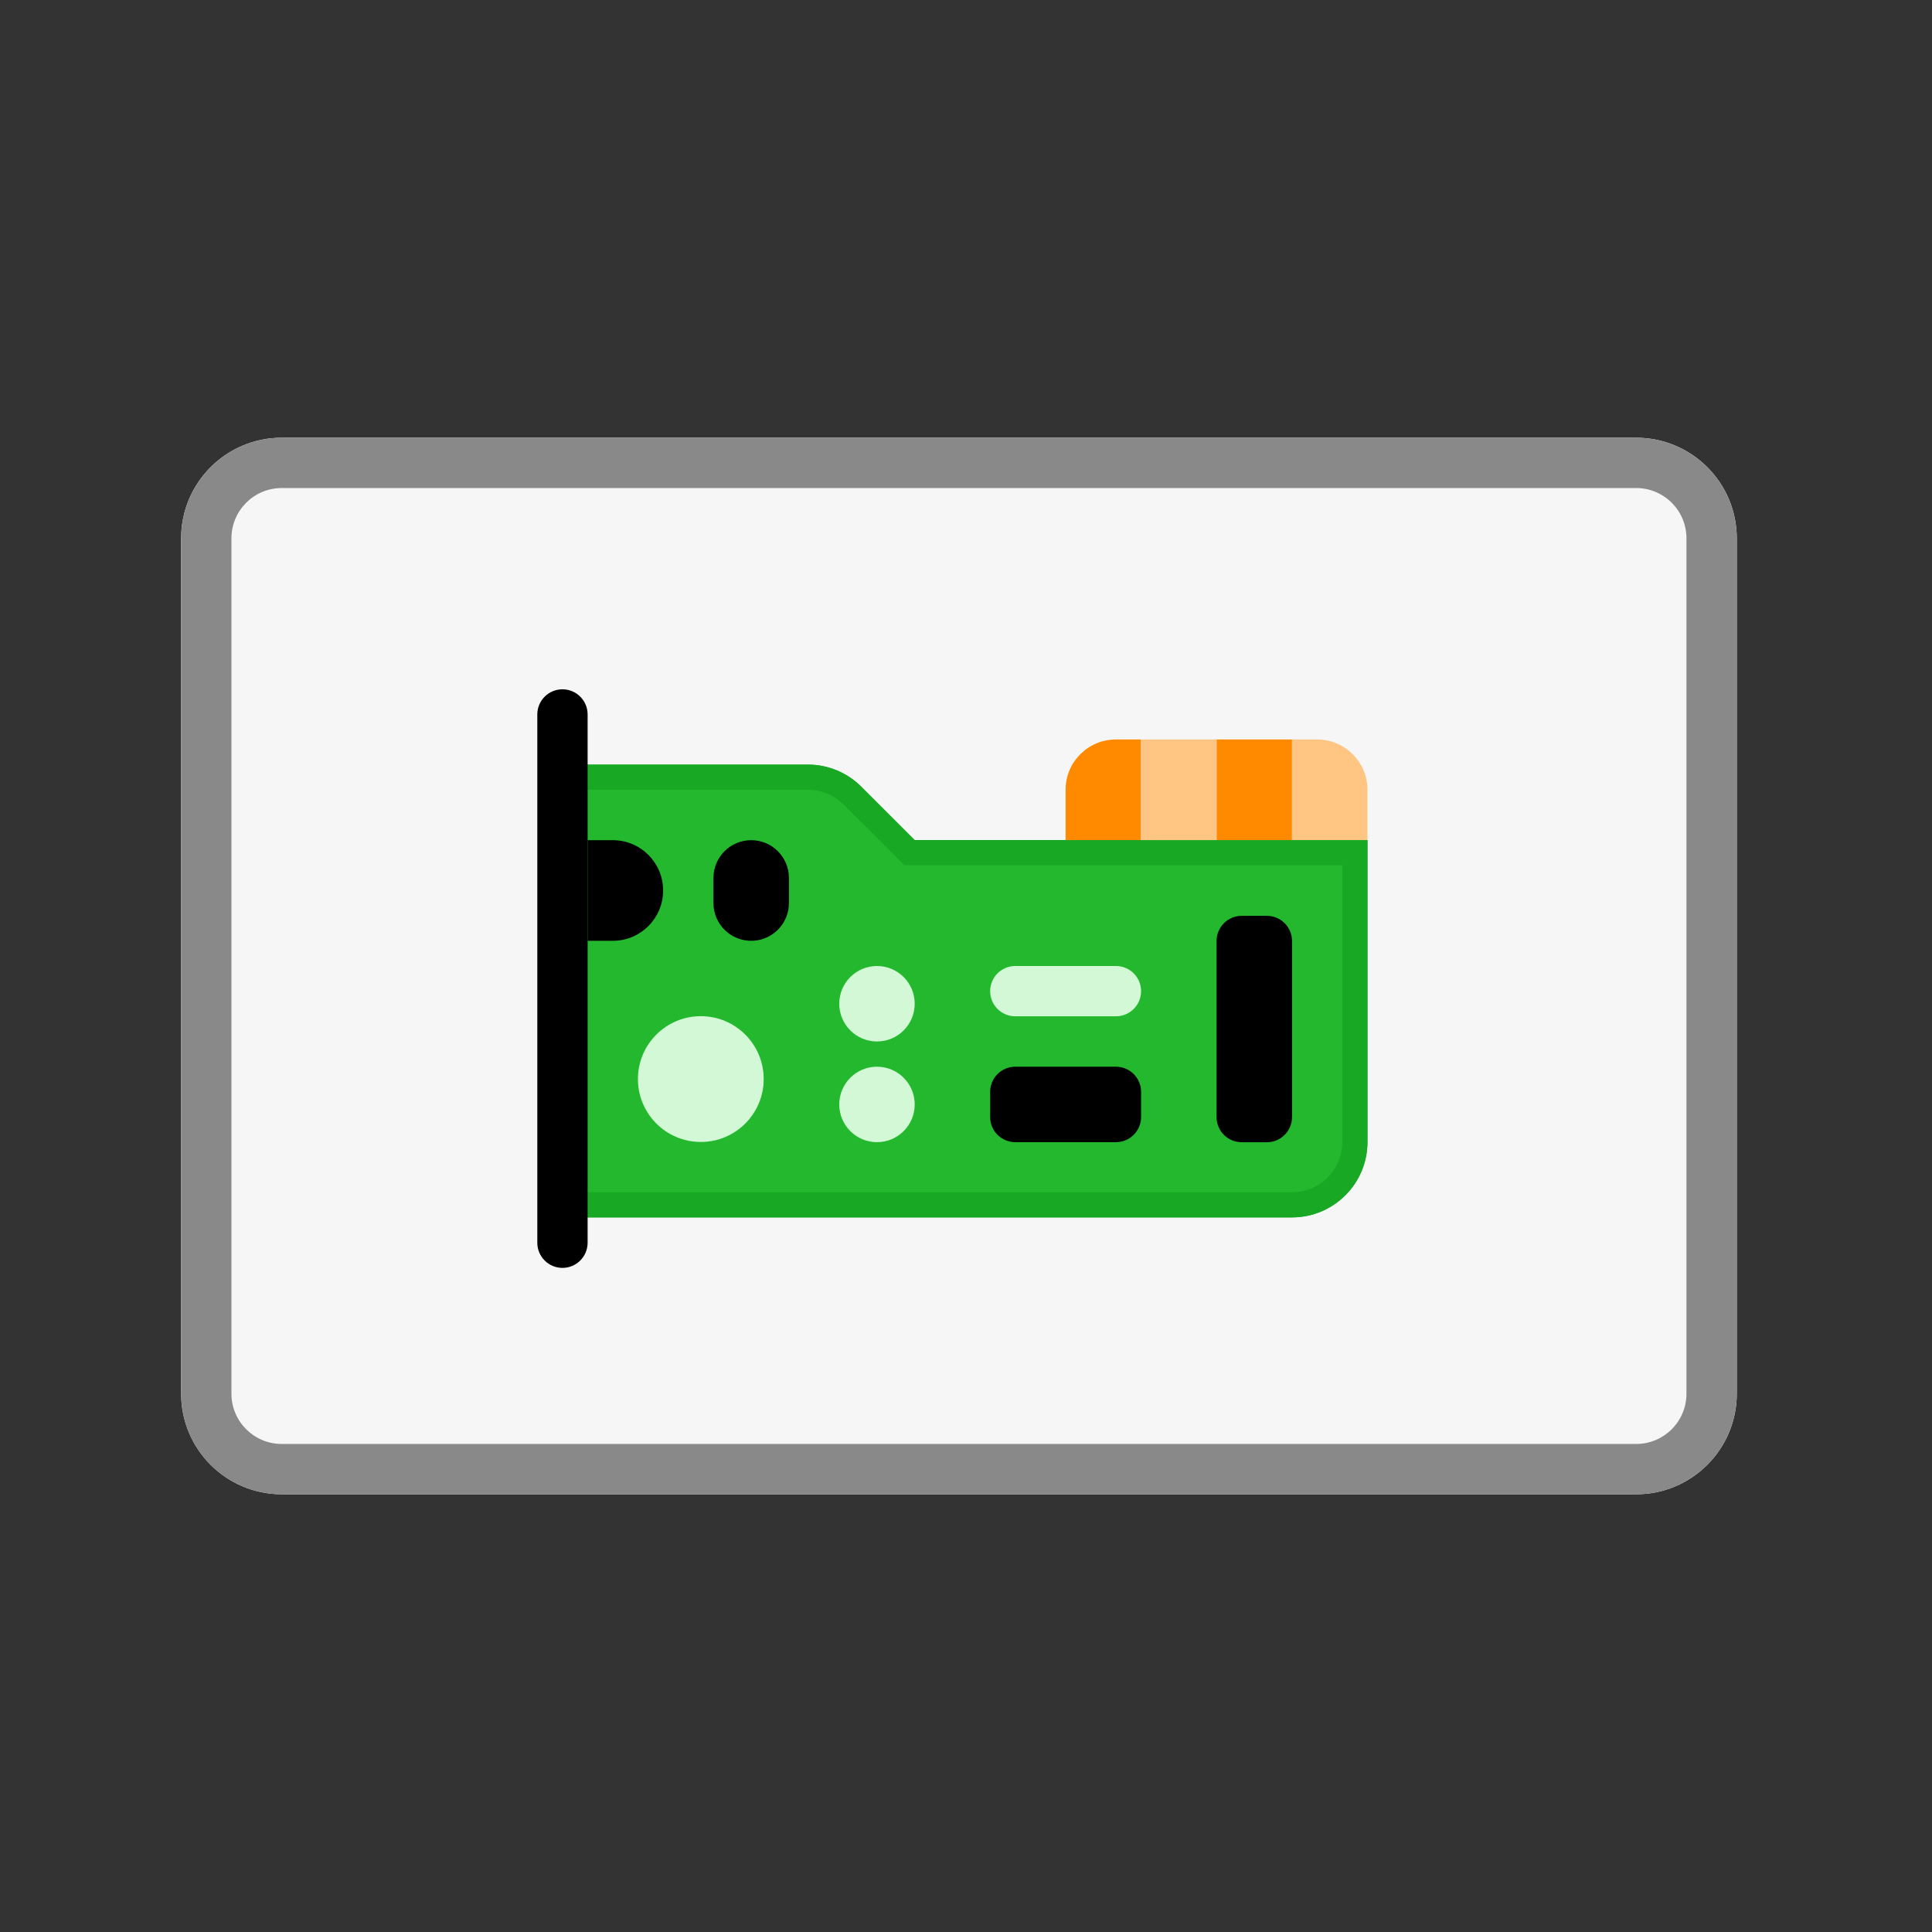 <svg width="128" height="128" viewBox="0 0 128 128" fill="none" xmlns="http://www.w3.org/2000/svg">
<rect x="0" y="0" width="128" height="128" fill="#333333" stroke="none"/>
<path d="M12 35.667C12 31.985 14.985 29 18.667 29H108.4C112.082 29 115.067 31.985 115.067 35.667V92.333C115.067 96.015 112.082 99 108.4 99H18.667C14.985 99 12 96.015 12 92.333V35.667Z" fill="#F6F6F6"/>
<path d="M108.4 95.667V99H18.667V95.667H108.4ZM111.733 92.333V35.667C111.733 33.826 110.241 32.333 108.4 32.333H18.667C16.826 32.333 15.333 33.826 15.333 35.667V92.333C15.333 94.174 16.826 95.667 18.667 95.667V99L18.323 98.992C14.915 98.819 12.181 96.085 12.008 92.677L12 92.333V35.667C12 31.985 14.985 29 18.667 29H108.4C112.082 29 115.067 31.985 115.067 35.667V92.333C115.067 95.9 112.266 98.813 108.743 98.992L108.4 99V95.667C110.241 95.667 111.733 94.174 111.733 92.333Z" fill="#898989"/>
<path fill-rule="evenodd" clip-rule="evenodd" d="M37.266 80.656V50.656H53.528C54.854 50.656 56.126 51.183 57.063 52.121L60.599 55.656H90.599V75.656C90.599 78.418 88.36 80.656 85.599 80.656H37.266Z" fill="#23B82E"/>
<path d="M53.529 50.656C54.855 50.656 56.126 51.184 57.064 52.121L60.599 55.656H90.599V75.656C90.599 78.418 88.36 80.656 85.599 80.656H37.266V50.656H53.529ZM38.932 78.99H85.599C87.44 78.99 88.932 77.497 88.932 75.656V57.323H59.909L55.885 53.3C55.261 52.675 54.412 52.323 53.529 52.323H38.932V78.99Z" fill="#19A824"/>
<path d="M35.598 47.335C35.598 46.414 36.344 45.668 37.264 45.668V45.668C38.185 45.668 38.931 46.414 38.931 47.335V82.335C38.931 83.255 38.185 84.001 37.264 84.001V84.001C36.344 84.001 35.598 83.255 35.598 82.335V47.335Z" fill="black"/>
<path d="M47.268 58.164C47.268 56.783 48.387 55.664 49.768 55.664V55.664C51.148 55.664 52.268 56.783 52.268 58.164V59.831C52.268 61.211 51.148 62.331 49.768 62.331V62.331C48.387 62.331 47.268 61.211 47.268 59.831V58.164Z" fill="black"/>
<path d="M38.934 55.664H40.6C42.441 55.664 43.934 57.156 43.934 58.997V58.997C43.934 60.838 42.441 62.331 40.6 62.331H38.934V55.664Z" fill="black"/>
<path d="M80.6 48.992H85.6V55.659H80.6V48.992Z" fill="#FF8A00"/>
<path d="M70.598 52.325C70.598 50.485 72.09 48.992 73.931 48.992H75.598V55.659H70.598V52.325Z" fill="#FF8A00"/>
<path d="M85.599 48.992H87.265C89.106 48.992 90.599 50.485 90.599 52.325V55.659H85.599V48.992Z" fill="#FFC683"/>
<path d="M75.602 48.992H80.602V55.659H75.602V48.992Z" fill="#FFC683"/>
<path d="M80.6 62.342C80.6 61.422 81.346 60.676 82.266 60.676H83.933C84.853 60.676 85.6 61.422 85.6 62.342V74.009C85.6 74.93 84.853 75.676 83.933 75.676H82.266C81.346 75.676 80.6 74.93 80.6 74.009V62.342Z" fill="black"/>
<path d="M65.6 72.338C65.6 71.418 66.346 70.672 67.266 70.672H73.933C74.853 70.672 75.6 71.418 75.6 72.338V74.005C75.6 74.926 74.853 75.672 73.933 75.672H67.266C66.346 75.672 65.6 74.926 65.6 74.005V72.338Z" fill="black"/>
<path d="M65.6 65.667C65.6 64.746 66.346 64 67.266 64H73.933C74.853 64 75.6 64.746 75.6 65.667V65.667C75.6 66.587 74.853 67.333 73.933 67.333H67.266C66.346 67.333 65.6 66.587 65.6 65.667V65.667Z" fill="#D3F8D6"/>
<path d="M50.597 71.491C50.597 73.792 48.731 75.658 46.43 75.658C44.129 75.658 42.264 73.792 42.264 71.491C42.264 69.19 44.129 67.324 46.43 67.324C48.731 67.324 50.597 69.19 50.597 71.491Z" fill="#D3F8D6"/>
<path d="M60.602 66.5C60.602 67.881 59.483 69 58.102 69C56.722 69 55.602 67.881 55.602 66.5C55.602 65.119 56.722 64 58.102 64C59.483 64 60.602 65.119 60.602 66.5Z" fill="#D3F8D6"/>
<path d="M60.602 73.172C60.602 74.553 59.483 75.672 58.102 75.672C56.722 75.672 55.602 74.553 55.602 73.172C55.602 71.791 56.722 70.672 58.102 70.672C59.483 70.672 60.602 71.791 60.602 73.172Z" fill="#D3F8D6"/>
</svg>
